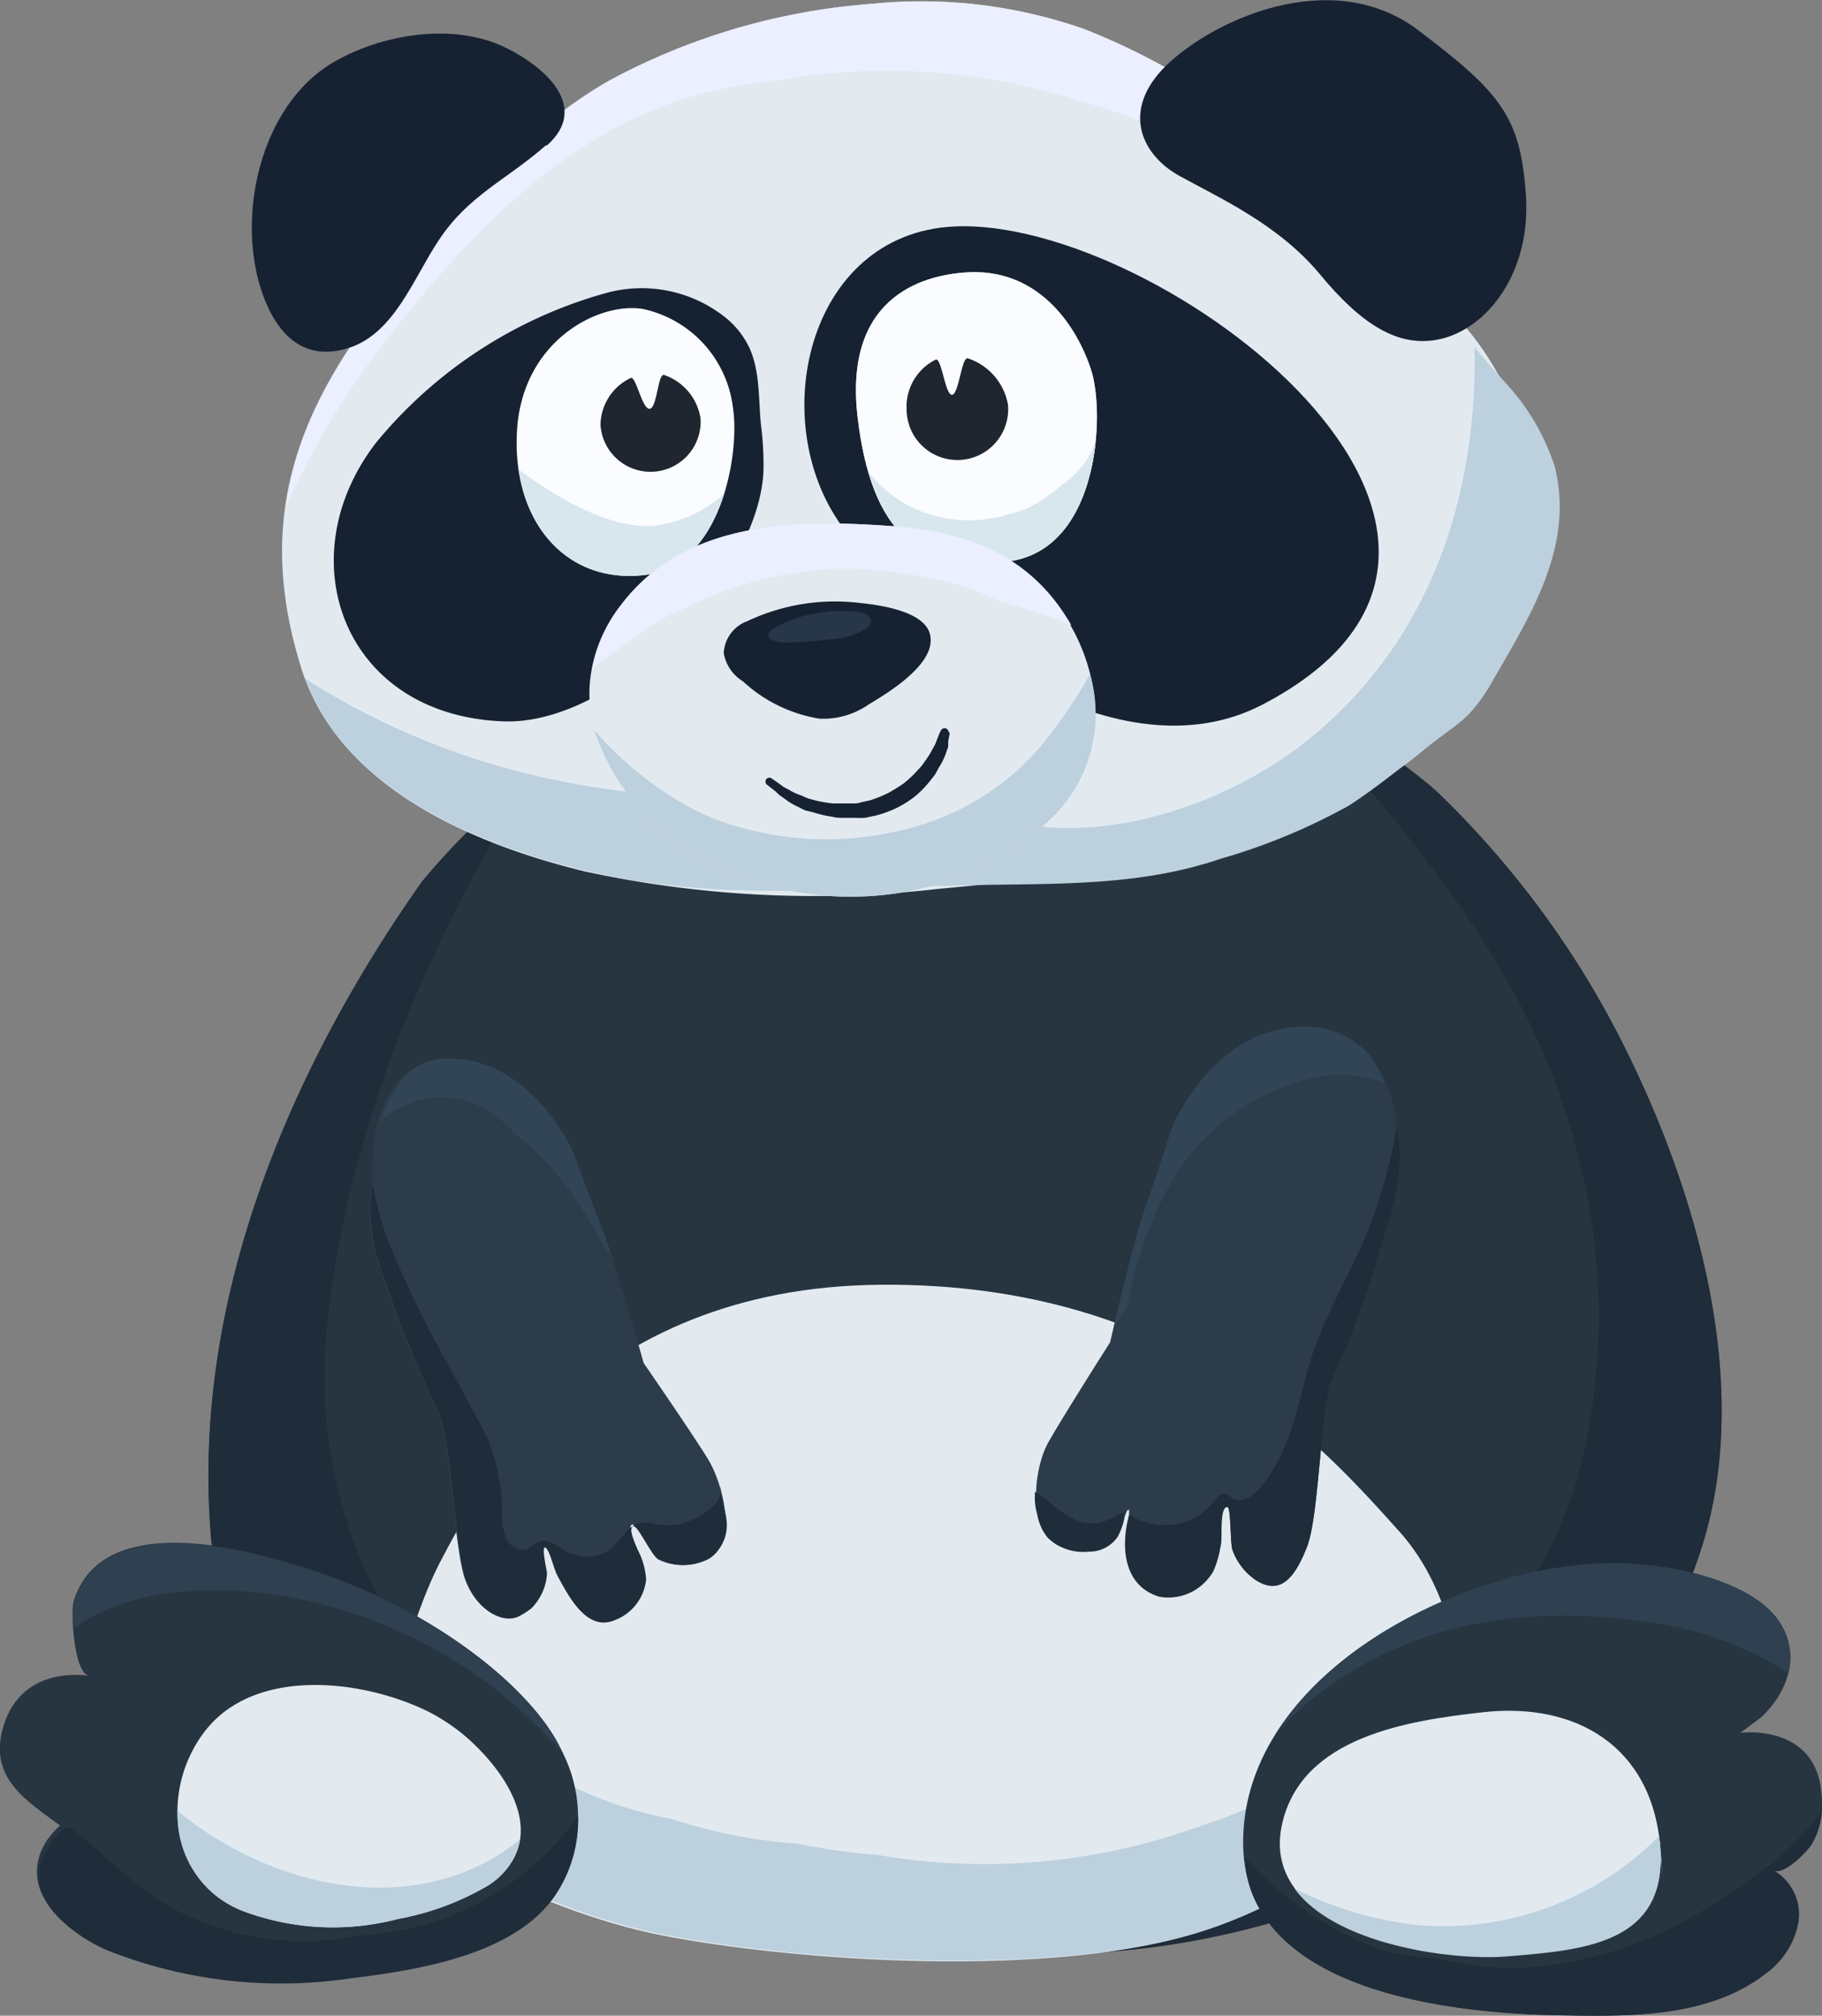 <svg xmlns="http://www.w3.org/2000/svg" viewBox="0 0 95.06 105.12"><rect x="0" y="0" width="95.06" height="105.12" fill="#808080" stroke="none"/><defs><style>.cls-1{fill:#273541;}.cls-2{fill:#1f2c3a;}.cls-3{fill:#e2eaf0;}.cls-4{fill:#bcd0de;}.cls-5{fill:#2f4051;}.cls-6{fill:#ebefff;}.cls-7{fill:#162232;}.cls-8{fill:#fafcff;}.cls-9{fill:#d8e6ed;}.cls-10{fill:#1f262f;}.cls-11{fill:#28364a;}.cls-12{fill:#2c3c4a;}.cls-13{fill:#324557;}</style></defs><g id="Слой_2" data-name="Слой 2"><g id="animal"><g id="panda"><path class="cls-1" d="M71.36,38.21c.91,1.15,2.53,2.07,3.61,3.1a47.1,47.1,0,0,1,3.62,3.86A48,48,0,0,1,84.4,53.9c4,7.74,7.11,18.07,4.41,26.7-4.36,14-20.48,21.43-34.25,21.27h-.43a36.38,36.38,0,0,1-4.78.11,72.51,72.51,0,0,1-14.58-2.11c-1.45-.36-2.84-.77-4.18-1.19a24,24,0,0,1-5.4-1.2,20,20,0,0,1-4.5-2.2,21.92,21.92,0,0,1-8.47-10.42,23.64,23.64,0,0,1-1.16-4.15C9.83,68.36,14.86,56.14,22,46a35.32,35.32,0,0,1,3.08-3.27,31.25,31.25,0,0,1,7.21-5.08A26.68,26.68,0,0,1,37,35.84c10.42-.5,21.77-6.82,31.5-.5A15.77,15.77,0,0,1,71.36,38.21Z"/><path class="cls-2" d="M84.4,53.9a48,48,0,0,0-5.81-8.73A47.1,47.1,0,0,0,75,41.31c-1.08-1-2.7-2-3.61-3.1a15.77,15.77,0,0,0-2.91-2.87A16.83,16.83,0,0,0,65,33.64c4.1,4.87,8.48,9.52,12,14.84,5.34,8,7.67,17.29,5.74,26.78C80.68,85.64,71.68,92.19,62.15,95.4A32.92,32.92,0,0,1,45.8,96.74a32.71,32.71,0,0,1-4.17-.59A27.29,27.29,0,0,1,35,94.85a20.14,20.14,0,0,1-7.43-3,23.55,23.55,0,0,1-9.45-12.42,25,25,0,0,1-1.08-10c1-10.35,5.2-20.07,10.63-28.9-.89.68-1.76,1.41-2.59,2.18A35.32,35.32,0,0,0,22,46C14.86,56.14,9.83,68.36,11.06,80.7a23.64,23.64,0,0,0,1.16,4.15,21.92,21.92,0,0,0,8.47,10.42,20,20,0,0,0,4.5,2.2,24,24,0,0,0,5.4,1.2c1.34.42,2.73.83,4.18,1.19A72.51,72.51,0,0,0,49.35,102a36.38,36.38,0,0,0,4.78-.11h.43c13.77.16,29.89-7.28,34.25-21.27C91.51,72,88.4,61.64,84.4,53.9Z"/><path class="cls-3" d="M76.33,91.43S77,84.3,73,79.86,61.59,66.9,46,67s-21.28,11.12-23,14.39-3.36,9.83-3.3,11.77,8.05,6.44,14.83,7.77,20.48,2.35,28.4-.28S76.33,91.43,76.33,91.43Z"/><path class="cls-4" d="M76.14,87.18a36.81,36.81,0,0,1-14,8.22A32.92,32.92,0,0,1,45.8,96.74a32.71,32.71,0,0,1-4.17-.59A27.29,27.29,0,0,1,35,94.85a20.14,20.14,0,0,1-7.43-3,25.84,25.84,0,0,1-6.23-6,30.28,30.28,0,0,0-1.54,7.27c.06,1.94,8.05,6.44,14.83,7.77s20.48,2.35,28.4-.28,13.33-9.22,13.33-9.22A19.64,19.64,0,0,0,76.14,87.18Z"/><path class="cls-1" d="M29,98.78a7.49,7.49,0,0,0,.24-7.6c-1.52-3.13-6.24-6.82-11.71-8.87-3.34-1.25-12.12-4-13.69,1.22-.15.51,0,3.73.81,3.87,0,0-3.6-.68-4.52,2.8-.68,2.55,1.26,3.71,3,5a5.66,5.66,0,0,0-.68.77c-1.67,2.59,1,4.83,3.21,5.75a24.56,24.56,0,0,0,12.39,1.45C21.68,102.76,26.87,102,29,98.78Z"/><path class="cls-5" d="M16,83.47a24.71,24.71,0,0,1,13.39,8l-.12-.25c-1.52-3.13-6.24-6.82-11.71-8.87-3.34-1.25-12.12-4-13.69,1.22a5.78,5.78,0,0,0,0,1.33C7.2,82.51,12.19,82.64,16,83.47Z"/><path class="cls-2" d="M22,100.43a18.29,18.29,0,0,1-3.33.52c-.45.08-.91.16-1.38.21A14.53,14.53,0,0,1,10,100c-2.5-1.08-3.93-2.76-6-4.44a.88.88,0,0,0-.36-.21c-.35-.08-.63.26-.83.55C2,97.21,1.63,98,2.62,99.45a7.63,7.63,0,0,0,3.08,2.3,24.56,24.56,0,0,0,12.39,1.45c3.59-.44,8.78-1.21,10.92-4.42a7,7,0,0,0,1.15-4.07A15.08,15.08,0,0,1,22,100.43Z"/><path class="cls-3" d="M25.5,98.31c2.87-2,1.58-4.92-.42-7a10,10,0,0,0-2.64-2c-3.4-1.72-9.14-2.44-11.77,1-2.35,3.08-1.82,7.86,2,9.34a13.39,13.39,0,0,0,8.11.42A14.35,14.35,0,0,0,25.5,98.31Z"/><path class="cls-4" d="M9.27,94.45a5.34,5.34,0,0,0,3.38,5.21,13.39,13.39,0,0,0,8.11.42,14.35,14.35,0,0,0,4.74-1.77,3.56,3.56,0,0,0,1.63-2.38C22,100.11,14.47,98.69,9.27,94.45Z"/><path class="cls-1" d="M90.8,90.37s4-.54,4.24,3.26a4,4,0,0,1-.51,2.54c-.25.39-1.47,1.65-2,1.37a2.65,2.65,0,0,1,1.3,2.71,4.25,4.25,0,0,1-1.67,2.65c-3,2.34-7.1,2.26-10.7,2.2-5-.08-14.18-.94-16.2-6.56A7.65,7.65,0,0,1,64.86,96C64.93,86.87,77.33,81,85.37,81.56c3.48.27,6.49,1.42,7.53,3.12s.36,3.58-1,4.87Z"/><path class="cls-5" d="M68.31,88.73c5.11-4.16,11.38-5.1,17.76-4.12a17.72,17.72,0,0,1,7.24,2.64,3.31,3.31,0,0,0-.41-2.57c-1-1.7-4.05-2.85-7.53-3.12-6.23-.47-15.07,3-18.77,8.8A16.27,16.27,0,0,1,68.31,88.73Z"/><path class="cls-2" d="M92.49,97.12c-3.63,2.84-7.38,4.9-12,5.42a15.7,15.7,0,0,1-5.58-.43,10.35,10.35,0,0,1-3.44-.66,18.12,18.12,0,0,1-6.55-4.62,6.64,6.64,0,0,0,.33,1.71c2,5.62,11.22,6.48,16.2,6.56,3.6.06,7.7.14,10.7-2.2a4.25,4.25,0,0,0,1.67-2.65,2.65,2.65,0,0,0-1.3-2.71c.57.28,1.79-1,2-1.37A3.25,3.25,0,0,0,95,94.55,15.5,15.5,0,0,1,92.49,97.12Z"/><path class="cls-3" d="M86.62,96.29c-.45-5.23-4.4-7.52-9.21-7-3.91.44-9.49,1.25-10.52,5.84-1.26,5.65,8,7.17,11.72,6.87,4-.33,8.44-.64,8-5.74C86.37,93.4,87,101.23,86.62,96.29Z"/><path class="cls-4" d="M86.62,96.29a3.14,3.14,0,0,1,0-.38l0,.38c0-.18-.05-.35-.07-.53a15.85,15.85,0,0,1-12.43,4.65,18.82,18.82,0,0,1-6.58-1.92c2.13,2.93,8.2,3.77,11.07,3.54,4-.33,8.44-.64,8-5.74,0,.3,0,.64.08.95C86.68,97,86.65,96.69,86.62,96.29Z"/><path class="cls-3" d="M45.48.2a34.14,34.14,0,0,0-13.7,4c-4.57,2.61-8,6.8-11.31,10.89-5,6.18-7.23,12-4.71,19.88,2,6.12,8.93,9.06,14.77,10.48a56.5,56.5,0,0,0,18.39.91c6-.56,11.63-1.16,17.47-3.16a28.73,28.73,0,0,0,5.75-2.54c8.18-5,10.64-16.37,4.17-23.78C70.84,10.57,64.39,4.56,56.52,1.5A25.7,25.7,0,0,0,45.48.2Z"/><path class="cls-6" d="M19.4,18.74C24.11,12.48,30,6,38.14,4.55c.92-.17,1.84-.3,2.76-.41a32.42,32.42,0,0,1,15,1,40.43,40.43,0,0,1,11.25,5c1,.71,2,1.44,3,2.2l1.21.72a34.16,34.16,0,0,1,4.08,2.88C70.15,10,64,4.4,56.52,1.5a25.7,25.7,0,0,0-11-1.3,34.14,34.14,0,0,0-13.7,4c-4.57,2.61-8,6.8-11.31,10.89-3,3.71-5,7.3-5.57,11.27A40.52,40.52,0,0,1,19.4,18.74Z"/><path class="cls-4" d="M81.12,24.34A11.75,11.75,0,0,0,78.58,20c-.2-.24-1-1.09-1.65-1.91.17,8.13-2.53,16-9.48,21.1-4,2.91-10.06,4.88-14.94,3.59A10.55,10.55,0,0,1,49,41.1a7.49,7.49,0,0,0-2.14-.4c-1.83,0-3.81.63-5.66.77a43.56,43.56,0,0,1-12.27-.8,38.77,38.77,0,0,1-13-5.27c2.16,5.81,8.91,8.63,14.6,10,6.44,1.56,12.63,1,19.14.79,4.72-.16,9.43.16,14-1.4A31.8,31.8,0,0,0,70.4,42c1.82-1.19,3.59-2.72,5.34-4a7.64,7.64,0,0,0,.87-.73,8.54,8.54,0,0,0,1.27-1.77C79.91,32,82.14,28.45,81.12,24.34Z"/><path class="cls-7" d="M75.16,17.68c-2.18.5-4.13-.76-6.29-3.37s-5.28-4-7.34-5.14-3.14-3.59-.42-6S69.71-1.67,74,1.58s5.32,4.49,5.61,8.55S77.62,17.11,75.16,17.68Z"/><path class="cls-7" d="M28.48,7.58l.06,0c2.25-2-.1-4.09-2.15-5.09-2.72-1.34-6.46-.72-9,.76-3.85,2.26-5.13,8.16-3.66,12.17.74,2,2.11,3.48,4.48,2.72s3.38-3.67,4.68-5.61C24.43,10.19,26.42,9.39,28.48,7.58Z"/><path class="cls-7" d="M49.79,11.81c-7.78.37-9.91,10.42-5.7,15.85,4.37,5.64,14.27,13,21.79,9.08C82.6,28,60.5,11.3,49.79,11.81Z"/><path class="cls-7" d="M38.93,17.82a4.46,4.46,0,0,0-1.17-1.33,7,7,0,0,0-6.17-1.2,23.76,23.76,0,0,0-11.94,7.76c-4.68,6-1.79,14.25,6.61,14.57,5.87.22,13.3-7.54,13.57-13a15.8,15.8,0,0,0-.13-2.48C39.56,20.76,39.68,19.09,38.93,17.82Z"/><path class="cls-8" d="M33.53,16.11c-2.32-.37-6.31,1.68-6.56,6.41s2.59,7.94,6.64,7.47,5-6.38,4.63-8.73A6,6,0,0,0,33.53,16.11Z"/><path class="cls-9" d="M37.78,25.76c-.65,2.06-1.94,4-4.17,4.23-3.46.4-6-1.88-6.55-5.5,1.88,1.39,4.79,3.17,7.16,2.92A6.72,6.72,0,0,0,37.78,25.76Z"/><path class="cls-10" d="M31.33,22.15a2.61,2.61,0,1,0,5.22-.32,2.85,2.85,0,0,0-1.89-2.27c-.34-.14-.37,1.74-.77,1.76s-.72-1.79-1-1.6A2.75,2.75,0,0,0,31.33,22.15Z"/><path class="cls-4" d="M56.92,19.27c.77,2.35.38,9.31-4.23,10s-7.24-1.38-7.95-7.55,3.31-7.35,5.62-7.51C54.11,13.93,56.15,16.92,56.92,19.27Z"/><path class="cls-4" d="M57,23.46A4.77,4.77,0,0,1,55.78,25l-.68.54-.28.21a4.6,4.6,0,0,1-.6.41,4.79,4.79,0,0,1-1.67.68,4.12,4.12,0,0,1-.88.2,6.82,6.82,0,0,1-4.5-.8,6.43,6.43,0,0,1-1.87-1.65c1.15,3.91,3.6,5.2,7.39,4.66,3-.42,4.18-3.45,4.47-6.19C57.09,23.19,57,23.32,57,23.46Z"/><path class="cls-4" d="M47.3,21.34a2.65,2.65,0,1,0,5.29-.23,3.11,3.11,0,0,0-2.09-2.42c-.33-.12-.47,1.88-.83,1.9s-.55-2-.86-1.83A2.74,2.74,0,0,0,47.3,21.34Z"/><path class="cls-8" d="M56.92,19.27c.77,2.35.38,9.31-4.23,10s-7.24-1.38-7.95-7.55,3.31-7.35,5.62-7.51C54.11,13.93,56.15,16.92,56.92,19.27Z"/><path class="cls-9" d="M57,23.46A4.77,4.77,0,0,1,55.78,25l-.68.54-.28.21a4.6,4.6,0,0,1-.6.41,4.79,4.79,0,0,1-1.67.68,4.12,4.12,0,0,1-.88.2,6.82,6.82,0,0,1-4.5-.8,6.43,6.43,0,0,1-1.87-1.65c1.15,3.91,3.6,5.2,7.39,4.66,3-.42,4.18-3.45,4.47-6.19C57.09,23.19,57,23.32,57,23.46Z"/><path class="cls-10" d="M47.3,21.34a2.65,2.65,0,1,0,5.29-.23,3.11,3.11,0,0,0-2.09-2.42c-.33-.12-.47,1.88-.83,1.9s-.55-2-.86-1.83A2.74,2.74,0,0,0,47.3,21.34Z"/><path class="cls-3" d="M46.69,27.45c-5.2-.39-10.95-.29-14.27,4.07a7.69,7.69,0,0,0-1.65,4.14,7.91,7.91,0,0,0,.13,2.06c2.62,8.73,14,11.35,21.36,6.94.5-.33,1-.68,1.46-1a13.58,13.58,0,0,0,1.34-1.19c2.81-2.85,2.6-7.17.43-10.45C53.43,28.85,50.24,27.71,46.69,27.45Z"/><path class="cls-6" d="M35.56,31.78a20.48,20.48,0,0,1,7.71-2.11,20.55,20.55,0,0,1,5,.43,12.09,12.09,0,0,1,3.84,1.25,33.45,33.45,0,0,1,3.78,1.25q-.18-.32-.39-.63c-2.06-3.12-5.25-4.26-8.8-4.52-5.2-.39-10.95-.29-14.27,4.07a8,8,0,0,0-1.55,3.38,16,16,0,0,1,2-1.46A10.66,10.66,0,0,1,35.56,31.78Z"/><path class="cls-4" d="M54.11,39.14a13.53,13.53,0,0,1-7.18,4.18,16.4,16.4,0,0,1-7.63,0,12.76,12.76,0,0,1-4-1.61A18,18,0,0,1,31,38.07C33.84,46.52,45,49,52.26,44.66c.5-.33,1-.68,1.46-1a13.58,13.58,0,0,0,1.34-1.19,7.55,7.55,0,0,0,1.81-7.32A24.94,24.94,0,0,1,54.11,39.14Z"/><path class="cls-7" d="M48.53,33.12c.32,1.5-2.18,3-3.21,3.62a4.15,4.15,0,0,1-2.56.74,7.67,7.67,0,0,1-4-1.95,2.15,2.15,0,0,1-1-1.47A1.87,1.87,0,0,1,39,32.39a10.7,10.7,0,0,1,5.82-.95C45.9,31.55,48.27,31.87,48.53,33.12Z"/><path class="cls-7" d="M49.56,38.18l-.09.5,0,.26-.11.32A3.31,3.31,0,0,1,49,40l-.22.4-.3.38a5.23,5.23,0,0,1-.74.75,5.45,5.45,0,0,1-.95.6,5.92,5.92,0,0,1-1.09.4l-.57.12a5.48,5.48,0,0,1-.57,0l-.28,0H44c-.18,0-.37,0-.55-.05a6.21,6.21,0,0,1-1-.23L42,42.26l-.4-.2a3.5,3.5,0,0,1-.67-.41l-.27-.19-.2-.19L40,40.91a.21.21,0,0,1,0-.3.21.21,0,0,1,.28,0l0,0,.4.28.2.15.27.14a3.17,3.17,0,0,0,.64.3l.37.16.41.11a6.26,6.26,0,0,0,.9.15h.72l.25,0c.16,0,.33,0,.49-.06l.49-.11a6.66,6.66,0,0,0,.91-.37,8,8,0,0,0,.81-.5,5.37,5.37,0,0,0,.65-.6l.28-.3.23-.32a4.2,4.2,0,0,0,.35-.57l.14-.25.1-.26.14-.35.06-.12v0a.22.22,0,0,1,.41.13Z"/><path class="cls-11" d="M42.5,32a6.45,6.45,0,0,0-2,.7c-.89.5-.14.82.55.81a23.4,23.4,0,0,0,2.37-.18,3.74,3.74,0,0,0,1.82-.59.55.55,0,0,0,.19-.24.39.39,0,0,0-.2-.44,1,1,0,0,0-.5-.14A7.2,7.2,0,0,0,42.5,32Z"/><path class="cls-12" d="M72.85,58.39a13.19,13.19,0,0,1,.2,1.87,13.63,13.63,0,0,1-.84,4.16,47.45,47.45,0,0,1-2.67,7.41c-.65,1.37-.7,7.14-1.34,8.8-.71,1.84-1.49,2.49-2.65,1.78a3.21,3.21,0,0,1-1.24-1.57c-.13-.31-.08-2.24-.27-2.26-.45,0-.23,1.78-.37,2.09a4.34,4.34,0,0,1-1.23,1.94c-.54.31-1.39.79-2,.55A2.68,2.68,0,0,1,59,81.58a4.35,4.35,0,0,1-.19-1.72c0-.31.09-.64.1-1,0,0,0-.1,0-.12s-.09,0-.12.08a8.55,8.55,0,0,0-.34.92,1.82,1.82,0,0,1-.85.86,2.76,2.76,0,0,1-2.38,0c-1.63-.81-1.3-4-.53-5.37S57.92,70,57.92,70s1.21-5.32,1.93-7.31,1.28-4,1.47-4.29,2.29-4.89,6.76-4.87a4.5,4.5,0,0,1,3.27,1.37A7.93,7.93,0,0,1,72.85,58.39Z"/><path class="cls-13" d="M58.82,68.15a20,20,0,0,1,2.37-6.64,11.53,11.53,0,0,1,7.62-5.36,6,6,0,0,1,3.47.36,7.27,7.27,0,0,0-.93-1.59,4.5,4.5,0,0,0-3.27-1.37c-4.47,0-6.57,4.55-6.76,4.87s-.74,2.3-1.47,4.29c-.55,1.51-1.38,4.92-1.74,6.49C58.35,68.85,58.59,68.51,58.82,68.15Z"/><path class="cls-2" d="M72.88,58.62a24.58,24.58,0,0,1-1.64,5.87c-.95,2.25-2.28,4.38-2.95,6.73-.61,2.17-1,4.5-2.48,6.3-.38.48-1,.93-1.55.59a1,1,0,0,0-.31-.2c-.26-.07-.47.2-.64.42a3.2,3.2,0,0,1-2,1.17A3.64,3.64,0,0,1,58.91,79c-.45,1.64-.31,3.7,1.57,4.27a2.68,2.68,0,0,0,2.6-1,1.85,1.85,0,0,0,.23-.34,5,5,0,0,0,.42-2c0-.2-.07-1.37.31-1.33.19,0,.14,2,.27,2.26a3.21,3.21,0,0,0,1.24,1.57c1.16.71,1.94.06,2.65-1.78.64-1.66.69-7.43,1.34-8.8a47.45,47.45,0,0,0,2.67-7.41,13.63,13.63,0,0,0,.84-4.16A12.84,12.84,0,0,0,72.88,58.62Z"/><path class="cls-2" d="M54,77.81A3.32,3.32,0,0,0,54.12,79a2.64,2.64,0,0,0,.54,1.19,2.67,2.67,0,0,0,2.14.73,1.78,1.78,0,0,0,1.51-.77,3.39,3.39,0,0,0,.33-.87.83.83,0,0,0,0-.44,8.16,8.16,0,0,1-1.19.56,2.31,2.31,0,0,1-1.35-.14A6.26,6.26,0,0,1,55,78.55a5.66,5.66,0,0,0-1-.75Z"/><path class="cls-12" d="M19.43,60.41c0,2.17-.38,3,.16,5a63.13,63.13,0,0,0,3.22,8.16c.68,1.32.87,7.11,1.44,8.75s2,2.42,2.86,1.88A4.82,4.82,0,0,0,28.31,82c.11-.32-.17-1.52.09-1.38s.46,1.1.66,1.51c.55,1,1.46,2.86,2.91,2.29a2.66,2.66,0,0,0,1.59-2.72c0-.29-.88-2-.61-2.18S34,81.2,34.39,81.34A2.93,2.93,0,0,0,37,81.28c1.48-.9.74-3.88-.07-5.2s-3.35-5-3.35-5-1.45-5.23-2.24-7.17-1.43-3.89-1.63-4.2-2.43-4.74-6.62-4.46C20.4,55.41,19.47,58.34,19.43,60.41Z"/><path class="cls-13" d="M31.34,63.88c-.8-2-1.43-3.89-1.63-4.2s-2.43-4.74-6.62-4.46c-1.93.14-2.7,1.79-3.3,3.37.17-.44,1.64-1.12,2.07-1.22a4.72,4.72,0,0,1,4.24,1,4.9,4.9,0,0,1,.75.76,13.37,13.37,0,0,1,2.58,2.57,21.42,21.42,0,0,1,1.94,3.07l.57.82C31.72,64.91,31.51,64.31,31.34,63.88Z"/><path class="cls-2" d="M36,79.31a3,3,0,0,1-1.79.17,1.56,1.56,0,0,0-1,0c-.78.38-1,1.32-1.9,1.6a2.43,2.43,0,0,1-1.95-.27c-.34-.21-.66-.51-1.09-.44s-.62.47-1,.47a1,1,0,0,1-.85-.6,2.63,2.63,0,0,1-.22-1.07,10.82,10.82,0,0,0-.77-4.19c-.61-1.15-1.24-2.31-1.86-3.47a54.25,54.25,0,0,1-3.36-6.9,19.32,19.32,0,0,1-.77-2.86,9.33,9.33,0,0,0,.21,3.7,63.13,63.13,0,0,0,3.22,8.16c.68,1.32.87,7.11,1.44,8.75s2,2.42,2.86,1.88a3.62,3.62,0,0,0,.56-.37,2.82,2.82,0,0,0,.81-1.8c0-.14-.32-1.49-.08-1.36s.46,1.1.66,1.51c.55,1,1.46,2.86,2.91,2.29a2.55,2.55,0,0,0,1.68-2.13,3.83,3.83,0,0,0-.45-1.58c-.06-.17-.49-1-.25-1.19S34,81.2,34.39,81.34A2.93,2.93,0,0,0,37,81.28a2.1,2.1,0,0,0,.92-1.76c0-.69-.34-1.32-.34-2C37.77,78.41,36.69,79,36,79.31Z"/></g></g></g></svg>